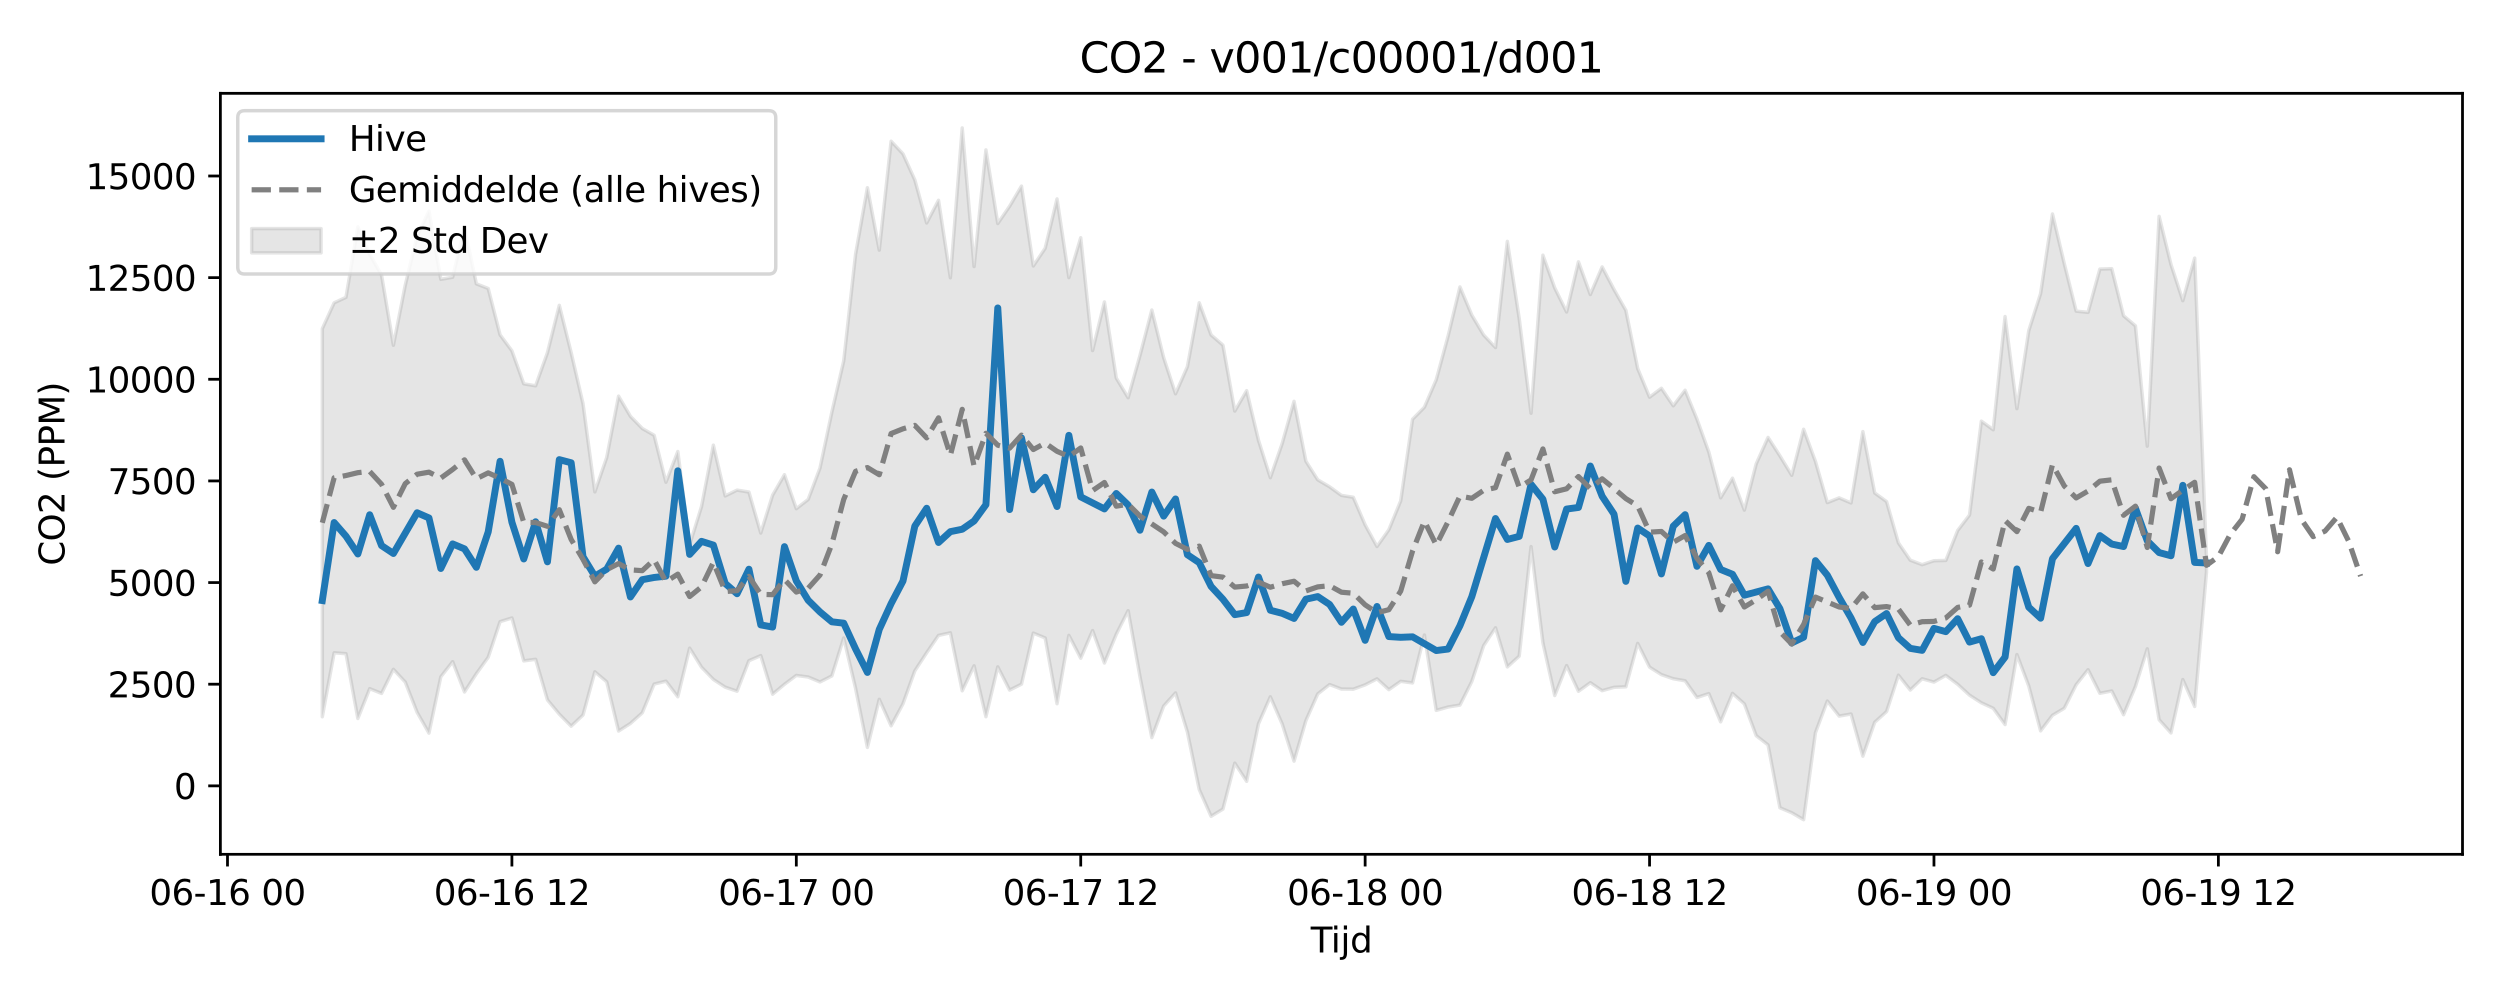 <?xml version="1.0" encoding="utf-8" standalone="no"?>
<!DOCTYPE svg PUBLIC "-//W3C//DTD SVG 1.1//EN"
  "http://www.w3.org/Graphics/SVG/1.1/DTD/svg11.dtd">
<svg xmlns:xlink="http://www.w3.org/1999/xlink" width="720pt" height="288pt" viewBox="0 0 720 288" xmlns="http://www.w3.org/2000/svg" version="1.1">
 <defs>
  <style type="text/css">*{stroke-linejoin: round; stroke-linecap: butt}</style>
 </defs>
 <g id="figure_1">
  <g id="patch_1">
   <path d="M 0 288 
L 720 288 
L 720 0 
L 0 0 
z
" style="fill: #ffffff"/>
  </g>
  <g id="axes_1">
   <g id="patch_2">
    <path d="M 63.47 246.04 
L 709.2 246.04 
L 709.2 26.88 
L 63.47 26.88 
z
" style="fill: #ffffff"/>
   </g>
   <g id="FillBetweenPolyCollection_1">
    <defs>
     <path id="m38bab8b048" d="M 92.821 -193.326 
L 92.821 -81.569 
L 96.234 -99.995 
L 99.647 -99.735 
L 103.06 -81.073 
L 106.473 -89.671 
L 109.886 -88.293 
L 113.299 -95.233 
L 116.712 -91.562 
L 120.125 -82.863 
L 123.538 -76.859 
L 126.951 -93.076 
L 130.364 -97.439 
L 133.777 -88.708 
L 137.19 -93.97 
L 140.603 -98.703 
L 144.016 -108.963 
L 147.429 -110.028 
L 150.842 -97.666 
L 154.254 -98.121 
L 157.667 -86.425 
L 161.08 -82.326 
L 164.493 -78.855 
L 167.906 -82.072 
L 171.319 -94.523 
L 174.732 -91.636 
L 178.145 -77.458 
L 181.558 -79.646 
L 184.971 -82.703 
L 188.384 -90.979 
L 191.797 -91.82 
L 195.21 -87.333 
L 198.623 -101.337 
L 202.036 -95.851 
L 205.449 -92.318 
L 208.862 -90.089 
L 212.275 -88.935 
L 215.688 -97.717 
L 219.1 -99.185 
L 222.513 -88.065 
L 225.926 -90.92 
L 229.339 -93.472 
L 232.752 -93.019 
L 236.165 -91.595 
L 239.578 -93.34 
L 242.991 -104.268 
L 246.404 -89.753 
L 249.817 -72.75 
L 253.23 -86.603 
L 256.643 -78.963 
L 260.056 -85.31 
L 263.469 -94.792 
L 266.882 -100.003 
L 270.295 -105.001 
L 273.708 -105.752 
L 277.121 -89.053 
L 280.534 -96.244 
L 283.947 -81.586 
L 287.359 -95.941 
L 290.772 -89.253 
L 294.185 -90.958 
L 297.598 -105.668 
L 301.011 -104.264 
L 304.424 -85.333 
L 307.837 -105.01 
L 311.25 -98.432 
L 314.663 -106.393 
L 318.076 -97.05 
L 321.489 -105.324 
L 324.902 -112.128 
L 328.315 -93.141 
L 331.728 -75.57 
L 335.141 -84.665 
L 338.554 -88.443 
L 341.967 -77.171 
L 345.38 -60.621 
L 348.793 -52.902 
L 352.206 -54.985 
L 355.618 -68.219 
L 359.031 -62.979 
L 362.444 -79.549 
L 365.857 -87.325 
L 369.27 -79.508 
L 372.683 -68.785 
L 376.096 -80.46 
L 379.509 -88.141 
L 382.922 -90.849 
L 386.335 -89.554 
L 389.748 -89.515 
L 393.161 -90.764 
L 396.574 -92.492 
L 399.987 -89.382 
L 403.4 -91.777 
L 406.813 -91.322 
L 410.226 -105.12 
L 413.639 -83.415 
L 417.052 -84.378 
L 420.464 -84.935 
L 423.877 -91.723 
L 427.29 -102.057 
L 430.703 -107.199 
L 434.116 -95.928 
L 437.529 -99.025 
L 440.942 -130.581 
L 444.355 -102.898 
L 447.768 -87.683 
L 451.181 -96.304 
L 454.594 -88.911 
L 458.007 -91.378 
L 461.42 -89.081 
L 464.833 -90.049 
L 468.246 -90.201 
L 471.659 -102.708 
L 475.072 -95.866 
L 478.485 -93.705 
L 481.898 -92.523 
L 485.311 -91.934 
L 488.723 -87.12 
L 492.136 -88.241 
L 495.549 -80.11 
L 498.962 -88.311 
L 502.375 -85.279 
L 505.788 -76.127 
L 509.201 -73.454 
L 512.614 -55.367 
L 516.027 -53.917 
L 519.44 -51.922 
L 522.853 -76.984 
L 526.266 -86.092 
L 529.679 -81.768 
L 533.092 -82.36 
L 536.505 -70.225 
L 539.918 -79.985 
L 543.331 -83.06 
L 546.744 -93.552 
L 550.157 -89.265 
L 553.57 -92.525 
L 556.982 -91.561 
L 560.395 -93.486 
L 563.808 -90.917 
L 567.221 -87.79 
L 570.634 -85.591 
L 574.047 -84.014 
L 577.46 -79.32 
L 580.873 -99.485 
L 584.286 -90.426 
L 587.699 -77.509 
L 591.112 -81.994 
L 594.525 -84.031 
L 597.938 -90.801 
L 601.351 -95.126 
L 604.764 -88.33 
L 608.177 -88.999 
L 611.59 -82.16 
L 615.003 -90.285 
L 618.416 -101.143 
L 621.828 -80.72 
L 625.241 -76.914 
L 628.654 -92.281 
L 632.067 -84.527 
L 635.48 -123.309 
L 635.48 -127.084 
L 635.48 -127.084 
L 632.067 -213.666 
L 628.654 -201.402 
L 625.241 -211.833 
L 621.828 -225.685 
L 618.416 -159.507 
L 615.003 -194.156 
L 611.59 -197.053 
L 608.177 -210.616 
L 604.764 -210.505 
L 601.351 -198.045 
L 597.938 -198.389 
L 594.525 -212.018 
L 591.112 -226.378 
L 587.699 -203.464 
L 584.286 -192.769 
L 580.873 -170.303 
L 577.46 -196.832 
L 574.047 -164.237 
L 570.634 -166.711 
L 567.221 -139.678 
L 563.808 -135.206 
L 560.395 -126.595 
L 556.982 -126.51 
L 553.57 -125.373 
L 550.157 -126.667 
L 546.744 -131.652 
L 543.331 -143.545 
L 539.918 -146.027 
L 536.505 -163.7 
L 533.092 -143.149 
L 529.679 -144.608 
L 526.266 -143.246 
L 522.853 -155.092 
L 519.44 -164.371 
L 516.027 -151.112 
L 512.614 -156.712 
L 509.201 -162.019 
L 505.788 -154.402 
L 502.375 -141.09 
L 498.962 -150.284 
L 495.549 -144.629 
L 492.136 -157.829 
L 488.723 -167.298 
L 485.311 -175.609 
L 481.898 -171.132 
L 478.485 -176.179 
L 475.072 -173.606 
L 471.659 -181.862 
L 468.246 -198.617 
L 464.833 -204.628 
L 461.42 -211.124 
L 458.007 -203.185 
L 454.594 -212.594 
L 451.181 -198.148 
L 447.768 -205.07 
L 444.355 -214.508 
L 440.942 -168.992 
L 437.529 -196.288 
L 434.116 -218.486 
L 430.703 -187.915 
L 427.29 -191.509 
L 423.877 -197.254 
L 420.464 -205.36 
L 417.052 -191.208 
L 413.639 -178.638 
L 410.226 -170.715 
L 406.813 -167.256 
L 403.4 -143.746 
L 399.987 -135.434 
L 396.574 -130.606 
L 393.161 -136.848 
L 389.748 -144.782 
L 386.335 -145.328 
L 382.922 -147.801 
L 379.509 -149.809 
L 376.096 -155.178 
L 372.683 -172.414 
L 369.27 -160.269 
L 365.857 -150.423 
L 362.444 -161.197 
L 359.031 -175.483 
L 355.618 -169.612 
L 352.206 -188.592 
L 348.793 -191.533 
L 345.38 -200.8 
L 341.967 -182.385 
L 338.554 -174.589 
L 335.141 -184.984 
L 331.728 -198.713 
L 328.315 -185.62 
L 324.902 -173.451 
L 321.489 -179.12 
L 318.076 -201.043 
L 314.663 -187.043 
L 311.25 -219.534 
L 307.837 -208.053 
L 304.424 -230.708 
L 301.011 -216.506 
L 297.598 -211.407 
L 294.185 -234.4 
L 290.772 -228.612 
L 287.359 -223.629 
L 283.947 -244.828 
L 280.534 -211.23 
L 277.121 -251.158 
L 273.708 -207.991 
L 270.295 -230.32 
L 266.882 -223.789 
L 263.469 -236.185 
L 260.056 -243.698 
L 256.643 -247.322 
L 253.23 -215.958 
L 249.817 -233.933 
L 246.404 -214.768 
L 242.991 -184.054 
L 239.578 -169.317 
L 236.165 -153.217 
L 232.752 -144.152 
L 229.339 -141.501 
L 225.926 -151.288 
L 222.513 -145.398 
L 219.1 -134.48 
L 215.688 -146.284 
L 212.275 -146.854 
L 208.862 -145.177 
L 205.449 -159.8 
L 202.036 -142.118 
L 198.623 -131.07 
L 195.21 -157.963 
L 191.797 -149.126 
L 188.384 -162.644 
L 184.971 -164.596 
L 181.558 -168.112 
L 178.145 -173.916 
L 174.732 -156.221 
L 171.319 -146.34 
L 167.906 -171.748 
L 164.493 -186.431 
L 161.08 -200.073 
L 157.667 -186.427 
L 154.254 -176.891 
L 150.842 -177.458 
L 147.429 -186.963 
L 144.016 -191.577 
L 140.603 -204.917 
L 137.19 -206.251 
L 133.777 -222.419 
L 130.364 -208.156 
L 126.951 -207.558 
L 123.538 -227.173 
L 120.125 -219.988 
L 116.712 -205.858 
L 113.299 -188.555 
L 109.886 -208.768 
L 106.473 -214.783 
L 103.06 -222.669 
L 99.647 -202.369 
L 96.234 -200.792 
L 92.821 -193.326 
z
" style="stroke: #808080; stroke-opacity: 0.2"/>
    </defs>
    <g clip-path="url(#p49a237ab9e)">
     <use xlink:href="#m38bab8b048" x="0" y="288" style="fill: #808080; fill-opacity: 0.2; stroke: #808080; stroke-opacity: 0.2"/>
    </g>
   </g>
   <g id="matplotlib.axis_1">
    <g id="xtick_1">
     <g id="line2d_1">
      <defs>
       <path id="m1d91b191a7" d="M 0 0 
L 0 3.5 
" style="stroke: #000000; stroke-width: 0.8"/>
      </defs>
      <g>
       <use xlink:href="#m1d91b191a7" x="65.518" y="246.04" style="stroke: #000000; stroke-width: 0.8"/>
      </g>
     </g>
     <g id="text_1">
      <!-- 06-16 00 -->
      <g transform="translate(43.037 260.638) scale(0.1 -0.1)">
       <defs>
        <path id="DejaVuSans-30" d="M 2034 4250 
Q 1547 4250 1301 3770 
Q 1056 3291 1056 2328 
Q 1056 1369 1301 889 
Q 1547 409 2034 409 
Q 2525 409 2770 889 
Q 3016 1369 3016 2328 
Q 3016 3291 2770 3770 
Q 2525 4250 2034 4250 
z
M 2034 4750 
Q 2819 4750 3233 4129 
Q 3647 3509 3647 2328 
Q 3647 1150 3233 529 
Q 2819 -91 2034 -91 
Q 1250 -91 836 529 
Q 422 1150 422 2328 
Q 422 3509 836 4129 
Q 1250 4750 2034 4750 
z
" transform="scale(0.016)"/>
        <path id="DejaVuSans-36" d="M 2113 2584 
Q 1688 2584 1439 2293 
Q 1191 2003 1191 1497 
Q 1191 994 1439 701 
Q 1688 409 2113 409 
Q 2538 409 2786 701 
Q 3034 994 3034 1497 
Q 3034 2003 2786 2293 
Q 2538 2584 2113 2584 
z
M 3366 4563 
L 3366 3988 
Q 3128 4100 2886 4159 
Q 2644 4219 2406 4219 
Q 1781 4219 1451 3797 
Q 1122 3375 1075 2522 
Q 1259 2794 1537 2939 
Q 1816 3084 2150 3084 
Q 2853 3084 3261 2657 
Q 3669 2231 3669 1497 
Q 3669 778 3244 343 
Q 2819 -91 2113 -91 
Q 1303 -91 875 529 
Q 447 1150 447 2328 
Q 447 3434 972 4092 
Q 1497 4750 2381 4750 
Q 2619 4750 2861 4703 
Q 3103 4656 3366 4563 
z
" transform="scale(0.016)"/>
        <path id="DejaVuSans-2d" d="M 313 2009 
L 1997 2009 
L 1997 1497 
L 313 1497 
L 313 2009 
z
" transform="scale(0.016)"/>
        <path id="DejaVuSans-31" d="M 794 531 
L 1825 531 
L 1825 4091 
L 703 3866 
L 703 4441 
L 1819 4666 
L 2450 4666 
L 2450 531 
L 3481 531 
L 3481 0 
L 794 0 
L 794 531 
z
" transform="scale(0.016)"/>
        <path id="DejaVuSans-20" transform="scale(0.016)"/>
       </defs>
       <use xlink:href="#DejaVuSans-30"/>
       <use xlink:href="#DejaVuSans-36" transform="translate(63.623 0)"/>
       <use xlink:href="#DejaVuSans-2d" transform="translate(127.246 0)"/>
       <use xlink:href="#DejaVuSans-31" transform="translate(163.33 0)"/>
       <use xlink:href="#DejaVuSans-36" transform="translate(226.953 0)"/>
       <use xlink:href="#DejaVuSans-20" transform="translate(290.576 0)"/>
       <use xlink:href="#DejaVuSans-30" transform="translate(322.363 0)"/>
       <use xlink:href="#DejaVuSans-30" transform="translate(385.986 0)"/>
      </g>
     </g>
    </g>
    <g id="xtick_2">
     <g id="line2d_2">
      <g>
       <use xlink:href="#m1d91b191a7" x="147.429" y="246.04" style="stroke: #000000; stroke-width: 0.8"/>
      </g>
     </g>
     <g id="text_2">
      <!-- 06-16 12 -->
      <g transform="translate(124.948 260.638) scale(0.1 -0.1)">
       <defs>
        <path id="DejaVuSans-32" d="M 1228 531 
L 3431 531 
L 3431 0 
L 469 0 
L 469 531 
Q 828 903 1448 1529 
Q 2069 2156 2228 2338 
Q 2531 2678 2651 2914 
Q 2772 3150 2772 3378 
Q 2772 3750 2511 3984 
Q 2250 4219 1831 4219 
Q 1534 4219 1204 4116 
Q 875 4013 500 3803 
L 500 4441 
Q 881 4594 1212 4672 
Q 1544 4750 1819 4750 
Q 2544 4750 2975 4387 
Q 3406 4025 3406 3419 
Q 3406 3131 3298 2873 
Q 3191 2616 2906 2266 
Q 2828 2175 2409 1742 
Q 1991 1309 1228 531 
z
" transform="scale(0.016)"/>
       </defs>
       <use xlink:href="#DejaVuSans-30"/>
       <use xlink:href="#DejaVuSans-36" transform="translate(63.623 0)"/>
       <use xlink:href="#DejaVuSans-2d" transform="translate(127.246 0)"/>
       <use xlink:href="#DejaVuSans-31" transform="translate(163.33 0)"/>
       <use xlink:href="#DejaVuSans-36" transform="translate(226.953 0)"/>
       <use xlink:href="#DejaVuSans-20" transform="translate(290.576 0)"/>
       <use xlink:href="#DejaVuSans-31" transform="translate(322.363 0)"/>
       <use xlink:href="#DejaVuSans-32" transform="translate(385.986 0)"/>
      </g>
     </g>
    </g>
    <g id="xtick_3">
     <g id="line2d_3">
      <g>
       <use xlink:href="#m1d91b191a7" x="229.339" y="246.04" style="stroke: #000000; stroke-width: 0.8"/>
      </g>
     </g>
     <g id="text_3">
      <!-- 06-17 00 -->
      <g transform="translate(206.859 260.638) scale(0.1 -0.1)">
       <defs>
        <path id="DejaVuSans-37" d="M 525 4666 
L 3525 4666 
L 3525 4397 
L 1831 0 
L 1172 0 
L 2766 4134 
L 525 4134 
L 525 4666 
z
" transform="scale(0.016)"/>
       </defs>
       <use xlink:href="#DejaVuSans-30"/>
       <use xlink:href="#DejaVuSans-36" transform="translate(63.623 0)"/>
       <use xlink:href="#DejaVuSans-2d" transform="translate(127.246 0)"/>
       <use xlink:href="#DejaVuSans-31" transform="translate(163.33 0)"/>
       <use xlink:href="#DejaVuSans-37" transform="translate(226.953 0)"/>
       <use xlink:href="#DejaVuSans-20" transform="translate(290.576 0)"/>
       <use xlink:href="#DejaVuSans-30" transform="translate(322.363 0)"/>
       <use xlink:href="#DejaVuSans-30" transform="translate(385.986 0)"/>
      </g>
     </g>
    </g>
    <g id="xtick_4">
     <g id="line2d_4">
      <g>
       <use xlink:href="#m1d91b191a7" x="311.25" y="246.04" style="stroke: #000000; stroke-width: 0.8"/>
      </g>
     </g>
     <g id="text_4">
      <!-- 06-17 12 -->
      <g transform="translate(288.77 260.638) scale(0.1 -0.1)">
       <use xlink:href="#DejaVuSans-30"/>
       <use xlink:href="#DejaVuSans-36" transform="translate(63.623 0)"/>
       <use xlink:href="#DejaVuSans-2d" transform="translate(127.246 0)"/>
       <use xlink:href="#DejaVuSans-31" transform="translate(163.33 0)"/>
       <use xlink:href="#DejaVuSans-37" transform="translate(226.953 0)"/>
       <use xlink:href="#DejaVuSans-20" transform="translate(290.576 0)"/>
       <use xlink:href="#DejaVuSans-31" transform="translate(322.363 0)"/>
       <use xlink:href="#DejaVuSans-32" transform="translate(385.986 0)"/>
      </g>
     </g>
    </g>
    <g id="xtick_5">
     <g id="line2d_5">
      <g>
       <use xlink:href="#m1d91b191a7" x="393.161" y="246.04" style="stroke: #000000; stroke-width: 0.8"/>
      </g>
     </g>
     <g id="text_5">
      <!-- 06-18 00 -->
      <g transform="translate(370.68 260.638) scale(0.1 -0.1)">
       <defs>
        <path id="DejaVuSans-38" d="M 2034 2216 
Q 1584 2216 1326 1975 
Q 1069 1734 1069 1313 
Q 1069 891 1326 650 
Q 1584 409 2034 409 
Q 2484 409 2743 651 
Q 3003 894 3003 1313 
Q 3003 1734 2745 1975 
Q 2488 2216 2034 2216 
z
M 1403 2484 
Q 997 2584 770 2862 
Q 544 3141 544 3541 
Q 544 4100 942 4425 
Q 1341 4750 2034 4750 
Q 2731 4750 3128 4425 
Q 3525 4100 3525 3541 
Q 3525 3141 3298 2862 
Q 3072 2584 2669 2484 
Q 3125 2378 3379 2068 
Q 3634 1759 3634 1313 
Q 3634 634 3220 271 
Q 2806 -91 2034 -91 
Q 1263 -91 848 271 
Q 434 634 434 1313 
Q 434 1759 690 2068 
Q 947 2378 1403 2484 
z
M 1172 3481 
Q 1172 3119 1398 2916 
Q 1625 2713 2034 2713 
Q 2441 2713 2670 2916 
Q 2900 3119 2900 3481 
Q 2900 3844 2670 4047 
Q 2441 4250 2034 4250 
Q 1625 4250 1398 4047 
Q 1172 3844 1172 3481 
z
" transform="scale(0.016)"/>
       </defs>
       <use xlink:href="#DejaVuSans-30"/>
       <use xlink:href="#DejaVuSans-36" transform="translate(63.623 0)"/>
       <use xlink:href="#DejaVuSans-2d" transform="translate(127.246 0)"/>
       <use xlink:href="#DejaVuSans-31" transform="translate(163.33 0)"/>
       <use xlink:href="#DejaVuSans-38" transform="translate(226.953 0)"/>
       <use xlink:href="#DejaVuSans-20" transform="translate(290.576 0)"/>
       <use xlink:href="#DejaVuSans-30" transform="translate(322.363 0)"/>
       <use xlink:href="#DejaVuSans-30" transform="translate(385.986 0)"/>
      </g>
     </g>
    </g>
    <g id="xtick_6">
     <g id="line2d_6">
      <g>
       <use xlink:href="#m1d91b191a7" x="475.072" y="246.04" style="stroke: #000000; stroke-width: 0.8"/>
      </g>
     </g>
     <g id="text_6">
      <!-- 06-18 12 -->
      <g transform="translate(452.591 260.638) scale(0.1 -0.1)">
       <use xlink:href="#DejaVuSans-30"/>
       <use xlink:href="#DejaVuSans-36" transform="translate(63.623 0)"/>
       <use xlink:href="#DejaVuSans-2d" transform="translate(127.246 0)"/>
       <use xlink:href="#DejaVuSans-31" transform="translate(163.33 0)"/>
       <use xlink:href="#DejaVuSans-38" transform="translate(226.953 0)"/>
       <use xlink:href="#DejaVuSans-20" transform="translate(290.576 0)"/>
       <use xlink:href="#DejaVuSans-31" transform="translate(322.363 0)"/>
       <use xlink:href="#DejaVuSans-32" transform="translate(385.986 0)"/>
      </g>
     </g>
    </g>
    <g id="xtick_7">
     <g id="line2d_7">
      <g>
       <use xlink:href="#m1d91b191a7" x="556.982" y="246.04" style="stroke: #000000; stroke-width: 0.8"/>
      </g>
     </g>
     <g id="text_7">
      <!-- 06-19 00 -->
      <g transform="translate(534.502 260.638) scale(0.1 -0.1)">
       <defs>
        <path id="DejaVuSans-39" d="M 703 97 
L 703 672 
Q 941 559 1184 500 
Q 1428 441 1663 441 
Q 2288 441 2617 861 
Q 2947 1281 2994 2138 
Q 2813 1869 2534 1725 
Q 2256 1581 1919 1581 
Q 1219 1581 811 2004 
Q 403 2428 403 3163 
Q 403 3881 828 4315 
Q 1253 4750 1959 4750 
Q 2769 4750 3195 4129 
Q 3622 3509 3622 2328 
Q 3622 1225 3098 567 
Q 2575 -91 1691 -91 
Q 1453 -91 1209 -44 
Q 966 3 703 97 
z
M 1959 2075 
Q 2384 2075 2632 2365 
Q 2881 2656 2881 3163 
Q 2881 3666 2632 3958 
Q 2384 4250 1959 4250 
Q 1534 4250 1286 3958 
Q 1038 3666 1038 3163 
Q 1038 2656 1286 2365 
Q 1534 2075 1959 2075 
z
" transform="scale(0.016)"/>
       </defs>
       <use xlink:href="#DejaVuSans-30"/>
       <use xlink:href="#DejaVuSans-36" transform="translate(63.623 0)"/>
       <use xlink:href="#DejaVuSans-2d" transform="translate(127.246 0)"/>
       <use xlink:href="#DejaVuSans-31" transform="translate(163.33 0)"/>
       <use xlink:href="#DejaVuSans-39" transform="translate(226.953 0)"/>
       <use xlink:href="#DejaVuSans-20" transform="translate(290.576 0)"/>
       <use xlink:href="#DejaVuSans-30" transform="translate(322.363 0)"/>
       <use xlink:href="#DejaVuSans-30" transform="translate(385.986 0)"/>
      </g>
     </g>
    </g>
    <g id="xtick_8">
     <g id="line2d_8">
      <g>
       <use xlink:href="#m1d91b191a7" x="638.893" y="246.04" style="stroke: #000000; stroke-width: 0.8"/>
      </g>
     </g>
     <g id="text_8">
      <!-- 06-19 12 -->
      <g transform="translate(616.413 260.638) scale(0.1 -0.1)">
       <use xlink:href="#DejaVuSans-30"/>
       <use xlink:href="#DejaVuSans-36" transform="translate(63.623 0)"/>
       <use xlink:href="#DejaVuSans-2d" transform="translate(127.246 0)"/>
       <use xlink:href="#DejaVuSans-31" transform="translate(163.33 0)"/>
       <use xlink:href="#DejaVuSans-39" transform="translate(226.953 0)"/>
       <use xlink:href="#DejaVuSans-20" transform="translate(290.576 0)"/>
       <use xlink:href="#DejaVuSans-31" transform="translate(322.363 0)"/>
       <use xlink:href="#DejaVuSans-32" transform="translate(385.986 0)"/>
      </g>
     </g>
    </g>
    <g id="text_9">
     <!-- Tijd -->
     <g transform="translate(377.485 274.317) scale(0.1 -0.1)">
      <defs>
       <path id="DejaVuSans-54" d="M -19 4666 
L 3928 4666 
L 3928 4134 
L 2272 4134 
L 2272 0 
L 1638 0 
L 1638 4134 
L -19 4134 
L -19 4666 
z
" transform="scale(0.016)"/>
       <path id="DejaVuSans-69" d="M 603 3500 
L 1178 3500 
L 1178 0 
L 603 0 
L 603 3500 
z
M 603 4863 
L 1178 4863 
L 1178 4134 
L 603 4134 
L 603 4863 
z
" transform="scale(0.016)"/>
       <path id="DejaVuSans-6a" d="M 603 3500 
L 1178 3500 
L 1178 -63 
Q 1178 -731 923 -1031 
Q 669 -1331 103 -1331 
L -116 -1331 
L -116 -844 
L 38 -844 
Q 366 -844 484 -692 
Q 603 -541 603 -63 
L 603 3500 
z
M 603 4863 
L 1178 4863 
L 1178 4134 
L 603 4134 
L 603 4863 
z
" transform="scale(0.016)"/>
       <path id="DejaVuSans-64" d="M 2906 2969 
L 2906 4863 
L 3481 4863 
L 3481 0 
L 2906 0 
L 2906 525 
Q 2725 213 2448 61 
Q 2172 -91 1784 -91 
Q 1150 -91 751 415 
Q 353 922 353 1747 
Q 353 2572 751 3078 
Q 1150 3584 1784 3584 
Q 2172 3584 2448 3432 
Q 2725 3281 2906 2969 
z
M 947 1747 
Q 947 1113 1208 752 
Q 1469 391 1925 391 
Q 2381 391 2643 752 
Q 2906 1113 2906 1747 
Q 2906 2381 2643 2742 
Q 2381 3103 1925 3103 
Q 1469 3103 1208 2742 
Q 947 2381 947 1747 
z
" transform="scale(0.016)"/>
      </defs>
      <use xlink:href="#DejaVuSans-54"/>
      <use xlink:href="#DejaVuSans-69" transform="translate(57.959 0)"/>
      <use xlink:href="#DejaVuSans-6a" transform="translate(85.742 0)"/>
      <use xlink:href="#DejaVuSans-64" transform="translate(113.525 0)"/>
     </g>
    </g>
   </g>
   <g id="matplotlib.axis_2">
    <g id="ytick_1">
     <g id="line2d_9">
      <defs>
       <path id="md8c8b0e0b1" d="M 0 0 
L -3.5 0 
" style="stroke: #000000; stroke-width: 0.8"/>
      </defs>
      <g>
       <use xlink:href="#md8c8b0e0b1" x="63.47" y="226.328" style="stroke: #000000; stroke-width: 0.8"/>
      </g>
     </g>
     <g id="text_10">
      <!-- 0 -->
      <g transform="translate(50.108 230.127) scale(0.1 -0.1)">
       <use xlink:href="#DejaVuSans-30"/>
      </g>
     </g>
    </g>
    <g id="ytick_2">
     <g id="line2d_10">
      <g>
       <use xlink:href="#md8c8b0e0b1" x="63.47" y="197.054" style="stroke: #000000; stroke-width: 0.8"/>
      </g>
     </g>
     <g id="text_11">
      <!-- 2500 -->
      <g transform="translate(31.02 200.853) scale(0.1 -0.1)">
       <defs>
        <path id="DejaVuSans-35" d="M 691 4666 
L 3169 4666 
L 3169 4134 
L 1269 4134 
L 1269 2991 
Q 1406 3038 1543 3061 
Q 1681 3084 1819 3084 
Q 2600 3084 3056 2656 
Q 3513 2228 3513 1497 
Q 3513 744 3044 326 
Q 2575 -91 1722 -91 
Q 1428 -91 1123 -41 
Q 819 9 494 109 
L 494 744 
Q 775 591 1075 516 
Q 1375 441 1709 441 
Q 2250 441 2565 725 
Q 2881 1009 2881 1497 
Q 2881 1984 2565 2268 
Q 2250 2553 1709 2553 
Q 1456 2553 1204 2497 
Q 953 2441 691 2322 
L 691 4666 
z
" transform="scale(0.016)"/>
       </defs>
       <use xlink:href="#DejaVuSans-32"/>
       <use xlink:href="#DejaVuSans-35" transform="translate(63.623 0)"/>
       <use xlink:href="#DejaVuSans-30" transform="translate(127.246 0)"/>
       <use xlink:href="#DejaVuSans-30" transform="translate(190.869 0)"/>
      </g>
     </g>
    </g>
    <g id="ytick_3">
     <g id="line2d_11">
      <g>
       <use xlink:href="#md8c8b0e0b1" x="63.47" y="167.78" style="stroke: #000000; stroke-width: 0.8"/>
      </g>
     </g>
     <g id="text_12">
      <!-- 5000 -->
      <g transform="translate(31.02 171.579) scale(0.1 -0.1)">
       <use xlink:href="#DejaVuSans-35"/>
       <use xlink:href="#DejaVuSans-30" transform="translate(63.623 0)"/>
       <use xlink:href="#DejaVuSans-30" transform="translate(127.246 0)"/>
       <use xlink:href="#DejaVuSans-30" transform="translate(190.869 0)"/>
      </g>
     </g>
    </g>
    <g id="ytick_4">
     <g id="line2d_12">
      <g>
       <use xlink:href="#md8c8b0e0b1" x="63.47" y="138.506" style="stroke: #000000; stroke-width: 0.8"/>
      </g>
     </g>
     <g id="text_13">
      <!-- 7500 -->
      <g transform="translate(31.02 142.306) scale(0.1 -0.1)">
       <use xlink:href="#DejaVuSans-37"/>
       <use xlink:href="#DejaVuSans-35" transform="translate(63.623 0)"/>
       <use xlink:href="#DejaVuSans-30" transform="translate(127.246 0)"/>
       <use xlink:href="#DejaVuSans-30" transform="translate(190.869 0)"/>
      </g>
     </g>
    </g>
    <g id="ytick_5">
     <g id="line2d_13">
      <g>
       <use xlink:href="#md8c8b0e0b1" x="63.47" y="109.233" style="stroke: #000000; stroke-width: 0.8"/>
      </g>
     </g>
     <g id="text_14">
      <!-- 10000 -->
      <g transform="translate(24.657 113.032) scale(0.1 -0.1)">
       <use xlink:href="#DejaVuSans-31"/>
       <use xlink:href="#DejaVuSans-30" transform="translate(63.623 0)"/>
       <use xlink:href="#DejaVuSans-30" transform="translate(127.246 0)"/>
       <use xlink:href="#DejaVuSans-30" transform="translate(190.869 0)"/>
       <use xlink:href="#DejaVuSans-30" transform="translate(254.492 0)"/>
      </g>
     </g>
    </g>
    <g id="ytick_6">
     <g id="line2d_14">
      <g>
       <use xlink:href="#md8c8b0e0b1" x="63.47" y="79.959" style="stroke: #000000; stroke-width: 0.8"/>
      </g>
     </g>
     <g id="text_15">
      <!-- 12500 -->
      <g transform="translate(24.657 83.758) scale(0.1 -0.1)">
       <use xlink:href="#DejaVuSans-31"/>
       <use xlink:href="#DejaVuSans-32" transform="translate(63.623 0)"/>
       <use xlink:href="#DejaVuSans-35" transform="translate(127.246 0)"/>
       <use xlink:href="#DejaVuSans-30" transform="translate(190.869 0)"/>
       <use xlink:href="#DejaVuSans-30" transform="translate(254.492 0)"/>
      </g>
     </g>
    </g>
    <g id="ytick_7">
     <g id="line2d_15">
      <g>
       <use xlink:href="#md8c8b0e0b1" x="63.47" y="50.685" style="stroke: #000000; stroke-width: 0.8"/>
      </g>
     </g>
     <g id="text_16">
      <!-- 15000 -->
      <g transform="translate(24.657 54.484) scale(0.1 -0.1)">
       <use xlink:href="#DejaVuSans-31"/>
       <use xlink:href="#DejaVuSans-35" transform="translate(63.623 0)"/>
       <use xlink:href="#DejaVuSans-30" transform="translate(127.246 0)"/>
       <use xlink:href="#DejaVuSans-30" transform="translate(190.869 0)"/>
       <use xlink:href="#DejaVuSans-30" transform="translate(254.492 0)"/>
      </g>
     </g>
    </g>
    <g id="text_17">
     <!-- CO2 (PPM) -->
     <g transform="translate(18.578 162.903) rotate(-90) scale(0.1 -0.1)">
      <defs>
       <path id="DejaVuSans-43" d="M 4122 4306 
L 4122 3641 
Q 3803 3938 3442 4084 
Q 3081 4231 2675 4231 
Q 1875 4231 1450 3742 
Q 1025 3253 1025 2328 
Q 1025 1406 1450 917 
Q 1875 428 2675 428 
Q 3081 428 3442 575 
Q 3803 722 4122 1019 
L 4122 359 
Q 3791 134 3420 21 
Q 3050 -91 2638 -91 
Q 1578 -91 968 557 
Q 359 1206 359 2328 
Q 359 3453 968 4101 
Q 1578 4750 2638 4750 
Q 3056 4750 3426 4639 
Q 3797 4528 4122 4306 
z
" transform="scale(0.016)"/>
       <path id="DejaVuSans-4f" d="M 2522 4238 
Q 1834 4238 1429 3725 
Q 1025 3213 1025 2328 
Q 1025 1447 1429 934 
Q 1834 422 2522 422 
Q 3209 422 3611 934 
Q 4013 1447 4013 2328 
Q 4013 3213 3611 3725 
Q 3209 4238 2522 4238 
z
M 2522 4750 
Q 3503 4750 4090 4092 
Q 4678 3434 4678 2328 
Q 4678 1225 4090 567 
Q 3503 -91 2522 -91 
Q 1538 -91 948 565 
Q 359 1222 359 2328 
Q 359 3434 948 4092 
Q 1538 4750 2522 4750 
z
" transform="scale(0.016)"/>
       <path id="DejaVuSans-28" d="M 1984 4856 
Q 1566 4138 1362 3434 
Q 1159 2731 1159 2009 
Q 1159 1288 1364 580 
Q 1569 -128 1984 -844 
L 1484 -844 
Q 1016 -109 783 600 
Q 550 1309 550 2009 
Q 550 2706 781 3412 
Q 1013 4119 1484 4856 
L 1984 4856 
z
" transform="scale(0.016)"/>
       <path id="DejaVuSans-50" d="M 1259 4147 
L 1259 2394 
L 2053 2394 
Q 2494 2394 2734 2622 
Q 2975 2850 2975 3272 
Q 2975 3691 2734 3919 
Q 2494 4147 2053 4147 
L 1259 4147 
z
M 628 4666 
L 2053 4666 
Q 2838 4666 3239 4311 
Q 3641 3956 3641 3272 
Q 3641 2581 3239 2228 
Q 2838 1875 2053 1875 
L 1259 1875 
L 1259 0 
L 628 0 
L 628 4666 
z
" transform="scale(0.016)"/>
       <path id="DejaVuSans-4d" d="M 628 4666 
L 1569 4666 
L 2759 1491 
L 3956 4666 
L 4897 4666 
L 4897 0 
L 4281 0 
L 4281 4097 
L 3078 897 
L 2444 897 
L 1241 4097 
L 1241 0 
L 628 0 
L 628 4666 
z
" transform="scale(0.016)"/>
       <path id="DejaVuSans-29" d="M 513 4856 
L 1013 4856 
Q 1481 4119 1714 3412 
Q 1947 2706 1947 2009 
Q 1947 1309 1714 600 
Q 1481 -109 1013 -844 
L 513 -844 
Q 928 -128 1133 580 
Q 1338 1288 1338 2009 
Q 1338 2731 1133 3434 
Q 928 4138 513 4856 
z
" transform="scale(0.016)"/>
      </defs>
      <use xlink:href="#DejaVuSans-43"/>
      <use xlink:href="#DejaVuSans-4f" transform="translate(69.824 0)"/>
      <use xlink:href="#DejaVuSans-32" transform="translate(148.535 0)"/>
      <use xlink:href="#DejaVuSans-20" transform="translate(212.158 0)"/>
      <use xlink:href="#DejaVuSans-28" transform="translate(243.945 0)"/>
      <use xlink:href="#DejaVuSans-50" transform="translate(282.959 0)"/>
      <use xlink:href="#DejaVuSans-50" transform="translate(343.262 0)"/>
      <use xlink:href="#DejaVuSans-4d" transform="translate(403.564 0)"/>
      <use xlink:href="#DejaVuSans-29" transform="translate(489.844 0)"/>
     </g>
    </g>
   </g>
   <g id="line2d_16">
    <path d="M 92.821 172.956 
L 96.234 150.493 
L 99.647 154.42 
L 103.06 159.541 
L 106.473 148.253 
L 109.886 157.128 
L 113.299 159.404 
L 120.125 147.675 
L 123.538 149.166 
L 126.951 163.721 
L 130.364 156.648 
L 133.777 158.081 
L 137.19 163.383 
L 140.603 153.182 
L 144.016 132.855 
L 147.429 150.395 
L 150.842 160.977 
L 154.254 150.267 
L 157.667 161.804 
L 161.08 132.375 
L 164.493 133.276 
L 167.906 160.329 
L 171.319 165.942 
L 174.732 163.912 
L 178.145 157.87 
L 181.558 171.925 
L 184.971 166.949 
L 188.384 166.313 
L 191.797 165.934 
L 195.21 135.599 
L 198.623 159.662 
L 202.036 155.907 
L 205.449 156.988 
L 208.862 168.038 
L 212.275 170.993 
L 215.688 163.936 
L 219.1 179.966 
L 222.513 180.602 
L 225.926 157.437 
L 229.339 167.304 
L 232.752 172.87 
L 236.165 176.242 
L 239.578 179.084 
L 242.991 179.474 
L 246.404 186.882 
L 249.817 193.658 
L 253.23 181.27 
L 256.643 173.842 
L 260.056 167.335 
L 263.469 151.516 
L 266.882 146.381 
L 270.295 156.231 
L 273.708 153.114 
L 277.121 152.423 
L 280.534 150.046 
L 283.947 145.345 
L 287.359 88.694 
L 290.772 146.75 
L 294.185 126.112 
L 297.598 141.047 
L 301.011 137.456 
L 304.424 145.878 
L 307.837 125.38 
L 311.25 143.097 
L 318.076 146.568 
L 321.489 142.131 
L 324.902 145.446 
L 328.315 152.704 
L 331.728 141.715 
L 335.141 148.641 
L 338.554 143.705 
L 341.967 159.759 
L 345.38 162.043 
L 348.793 168.893 
L 352.206 172.585 
L 355.618 177.023 
L 359.031 176.426 
L 362.444 166.192 
L 365.857 175.75 
L 369.27 176.64 
L 372.683 178.112 
L 376.096 172.569 
L 379.509 171.816 
L 382.922 174.08 
L 386.335 179.22 
L 389.748 175.403 
L 393.161 184.412 
L 396.574 174.669 
L 399.987 183.334 
L 403.4 183.545 
L 406.813 183.407 
L 413.639 187.358 
L 417.052 186.925 
L 420.464 180.204 
L 423.877 171.849 
L 430.703 149.338 
L 434.116 155.362 
L 437.529 154.478 
L 440.942 139.49 
L 444.355 143.76 
L 447.768 157.534 
L 451.181 146.609 
L 454.594 146.147 
L 458.007 134.221 
L 461.42 142.929 
L 464.833 148.073 
L 468.246 167.429 
L 471.659 152.084 
L 475.072 154.361 
L 478.485 165.286 
L 481.898 151.539 
L 485.311 148.231 
L 488.723 163.096 
L 492.136 157.078 
L 495.549 164.006 
L 498.962 165.397 
L 502.375 171.41 
L 509.201 169.595 
L 512.614 175.302 
L 516.027 185.151 
L 519.44 183.526 
L 522.853 161.469 
L 526.266 165.653 
L 529.679 172.066 
L 533.092 177.971 
L 536.505 185.028 
L 539.918 179.033 
L 543.331 176.707 
L 546.744 183.666 
L 550.157 186.73 
L 553.57 187.3 
L 556.982 180.973 
L 560.395 181.914 
L 563.808 178.19 
L 567.221 184.919 
L 570.634 183.957 
L 574.047 193.728 
L 577.46 189.24 
L 580.873 163.859 
L 584.286 174.876 
L 587.699 178.038 
L 591.112 160.891 
L 597.938 152.171 
L 601.351 162.3 
L 604.764 154.256 
L 608.177 156.691 
L 611.59 157.406 
L 615.003 146.356 
L 618.416 155.76 
L 621.828 159.144 
L 625.241 160.058 
L 628.654 139.777 
L 632.067 161.972 
L 635.48 162.136 
L 635.48 162.136 
" clip-path="url(#p49a237ab9e)" style="fill: none; stroke: #1f77b4; stroke-width: 2; stroke-linecap: square"/>
   </g>
   <g id="line2d_17">
    <path d="M 92.821 150.553 
L 96.234 137.606 
L 99.647 136.948 
L 103.06 136.129 
L 106.473 135.773 
L 109.886 139.469 
L 113.299 146.106 
L 116.712 139.29 
L 120.125 136.575 
L 123.538 135.984 
L 126.951 137.683 
L 130.364 135.202 
L 133.777 132.436 
L 137.19 137.889 
L 140.603 136.19 
L 144.016 137.73 
L 147.429 139.504 
L 150.842 150.438 
L 154.254 150.494 
L 157.667 151.574 
L 161.08 146.8 
L 164.493 155.357 
L 167.906 161.09 
L 171.319 167.569 
L 174.732 164.071 
L 178.145 162.313 
L 181.558 164.121 
L 184.971 164.35 
L 188.384 161.189 
L 191.797 167.527 
L 195.21 165.352 
L 198.623 171.797 
L 202.036 169.016 
L 205.449 161.941 
L 208.862 170.367 
L 212.275 170.105 
L 215.688 165.999 
L 219.1 171.168 
L 222.513 171.269 
L 225.926 166.896 
L 229.339 170.514 
L 232.752 169.414 
L 236.165 165.594 
L 239.578 156.672 
L 242.991 143.839 
L 246.404 135.74 
L 249.817 134.659 
L 253.23 136.72 
L 256.643 124.858 
L 260.056 123.496 
L 263.469 122.511 
L 266.882 126.104 
L 270.295 120.34 
L 273.708 131.128 
L 277.121 117.894 
L 280.534 134.263 
L 283.947 124.793 
L 287.359 128.215 
L 290.772 129.067 
L 294.185 125.321 
L 297.598 129.463 
L 301.011 127.615 
L 304.424 129.979 
L 307.837 131.468 
L 311.25 129.017 
L 314.663 141.282 
L 318.076 138.954 
L 321.489 145.778 
L 324.902 145.21 
L 328.315 148.619 
L 335.141 153.176 
L 338.554 156.484 
L 341.967 158.222 
L 345.38 157.29 
L 348.793 165.782 
L 352.206 166.212 
L 355.618 169.084 
L 359.031 168.769 
L 362.444 167.627 
L 365.857 169.126 
L 369.27 168.111 
L 372.683 167.4 
L 376.096 170.181 
L 379.509 169.025 
L 382.922 168.675 
L 386.335 170.559 
L 389.748 170.851 
L 393.161 174.194 
L 396.574 176.451 
L 399.987 175.592 
L 403.4 170.239 
L 406.813 158.711 
L 410.226 150.083 
L 413.639 156.974 
L 417.052 150.207 
L 420.464 142.852 
L 423.877 143.511 
L 427.29 141.217 
L 430.703 140.443 
L 434.116 130.793 
L 437.529 140.344 
L 440.942 138.214 
L 444.355 129.297 
L 447.768 141.623 
L 451.181 140.774 
L 454.594 137.247 
L 458.007 140.719 
L 461.42 137.898 
L 464.833 140.661 
L 468.246 143.591 
L 471.659 145.715 
L 475.072 153.264 
L 478.485 153.058 
L 481.898 156.173 
L 485.311 154.228 
L 488.723 160.791 
L 492.136 164.965 
L 495.549 175.631 
L 498.962 168.703 
L 502.375 174.815 
L 505.788 172.736 
L 509.201 170.264 
L 512.614 181.961 
L 516.027 185.486 
L 519.44 179.853 
L 522.853 171.962 
L 529.679 174.812 
L 533.092 175.245 
L 536.505 171.038 
L 539.918 174.994 
L 543.331 174.698 
L 546.744 175.398 
L 550.157 180.034 
L 553.57 179.051 
L 556.982 178.965 
L 560.395 177.96 
L 563.808 174.939 
L 567.221 174.266 
L 570.634 161.849 
L 574.047 163.874 
L 577.46 149.924 
L 580.873 153.106 
L 584.286 146.403 
L 587.699 147.513 
L 591.112 133.814 
L 594.525 139.976 
L 597.938 143.405 
L 601.351 141.415 
L 604.764 138.583 
L 608.177 138.192 
L 611.59 148.394 
L 615.003 145.78 
L 618.416 157.675 
L 621.828 134.797 
L 625.241 143.627 
L 628.654 141.159 
L 632.067 138.903 
L 635.48 162.804 
L 638.893 160.31 
L 642.306 153.904 
L 645.719 149.572 
L 649.132 137.289 
L 652.545 140.766 
L 655.958 158.9 
L 659.371 135.294 
L 662.784 149.572 
L 666.197 154.541 
L 669.61 152.952 
L 673.023 148.963 
L 676.436 155.911 
L 679.849 165.922 
L 679.849 165.922 
" clip-path="url(#p49a237ab9e)" style="fill: none; stroke-dasharray: 5.55,2.4; stroke-dashoffset: 0; stroke: #808080; stroke-width: 1.5"/>
   </g>
   <g id="patch_3">
    <path d="M 63.47 246.04 
L 63.47 26.88 
" style="fill: none; stroke: #000000; stroke-width: 0.8; stroke-linejoin: miter; stroke-linecap: square"/>
   </g>
   <g id="patch_4">
    <path d="M 709.2 246.04 
L 709.2 26.88 
" style="fill: none; stroke: #000000; stroke-width: 0.8; stroke-linejoin: miter; stroke-linecap: square"/>
   </g>
   <g id="patch_5">
    <path d="M 63.47 246.04 
L 709.2 246.04 
" style="fill: none; stroke: #000000; stroke-width: 0.8; stroke-linejoin: miter; stroke-linecap: square"/>
   </g>
   <g id="patch_6">
    <path d="M 63.47 26.88 
L 709.2 26.88 
" style="fill: none; stroke: #000000; stroke-width: 0.8; stroke-linejoin: miter; stroke-linecap: square"/>
   </g>
   <g id="text_18">
    <!-- CO2 - v001/c00001/d001 -->
    <g transform="translate(310.932 20.88) scale(0.12 -0.12)">
     <defs>
      <path id="DejaVuSans-76" d="M 191 3500 
L 800 3500 
L 1894 563 
L 2988 3500 
L 3597 3500 
L 2284 0 
L 1503 0 
L 191 3500 
z
" transform="scale(0.016)"/>
      <path id="DejaVuSans-2f" d="M 1625 4666 
L 2156 4666 
L 531 -594 
L 0 -594 
L 1625 4666 
z
" transform="scale(0.016)"/>
      <path id="DejaVuSans-63" d="M 3122 3366 
L 3122 2828 
Q 2878 2963 2633 3030 
Q 2388 3097 2138 3097 
Q 1578 3097 1268 2742 
Q 959 2388 959 1747 
Q 959 1106 1268 751 
Q 1578 397 2138 397 
Q 2388 397 2633 464 
Q 2878 531 3122 666 
L 3122 134 
Q 2881 22 2623 -34 
Q 2366 -91 2075 -91 
Q 1284 -91 818 406 
Q 353 903 353 1747 
Q 353 2603 823 3093 
Q 1294 3584 2113 3584 
Q 2378 3584 2631 3529 
Q 2884 3475 3122 3366 
z
" transform="scale(0.016)"/>
     </defs>
     <use xlink:href="#DejaVuSans-43"/>
     <use xlink:href="#DejaVuSans-4f" transform="translate(69.824 0)"/>
     <use xlink:href="#DejaVuSans-32" transform="translate(148.535 0)"/>
     <use xlink:href="#DejaVuSans-20" transform="translate(212.158 0)"/>
     <use xlink:href="#DejaVuSans-2d" transform="translate(243.945 0)"/>
     <use xlink:href="#DejaVuSans-20" transform="translate(280.029 0)"/>
     <use xlink:href="#DejaVuSans-76" transform="translate(311.816 0)"/>
     <use xlink:href="#DejaVuSans-30" transform="translate(370.996 0)"/>
     <use xlink:href="#DejaVuSans-30" transform="translate(434.619 0)"/>
     <use xlink:href="#DejaVuSans-31" transform="translate(498.242 0)"/>
     <use xlink:href="#DejaVuSans-2f" transform="translate(561.865 0)"/>
     <use xlink:href="#DejaVuSans-63" transform="translate(595.557 0)"/>
     <use xlink:href="#DejaVuSans-30" transform="translate(650.537 0)"/>
     <use xlink:href="#DejaVuSans-30" transform="translate(714.16 0)"/>
     <use xlink:href="#DejaVuSans-30" transform="translate(777.783 0)"/>
     <use xlink:href="#DejaVuSans-30" transform="translate(841.406 0)"/>
     <use xlink:href="#DejaVuSans-31" transform="translate(905.029 0)"/>
     <use xlink:href="#DejaVuSans-2f" transform="translate(968.652 0)"/>
     <use xlink:href="#DejaVuSans-64" transform="translate(1002.344 0)"/>
     <use xlink:href="#DejaVuSans-30" transform="translate(1065.82 0)"/>
     <use xlink:href="#DejaVuSans-30" transform="translate(1129.443 0)"/>
     <use xlink:href="#DejaVuSans-31" transform="translate(1193.066 0)"/>
    </g>
   </g>
   <g id="legend_1">
    <g id="patch_7">
     <path d="M 70.47 78.914 
L 221.414 78.914 
Q 223.414 78.914 223.414 76.914 
L 223.414 33.88 
Q 223.414 31.88 221.414 31.88 
L 70.47 31.88 
Q 68.47 31.88 68.47 33.88 
L 68.47 76.914 
Q 68.47 78.914 70.47 78.914 
z
" style="fill: #ffffff; opacity: 0.8; stroke: #cccccc; stroke-linejoin: miter"/>
    </g>
    <g id="line2d_18">
     <path d="M 72.47 39.978 
L 82.47 39.978 
L 92.47 39.978 
" style="fill: none; stroke: #1f77b4; stroke-width: 2; stroke-linecap: square"/>
    </g>
    <g id="text_19">
     <!-- Hive -->
     <g transform="translate(100.47 43.478) scale(0.1 -0.1)">
      <defs>
       <path id="DejaVuSans-48" d="M 628 4666 
L 1259 4666 
L 1259 2753 
L 3553 2753 
L 3553 4666 
L 4184 4666 
L 4184 0 
L 3553 0 
L 3553 2222 
L 1259 2222 
L 1259 0 
L 628 0 
L 628 4666 
z
" transform="scale(0.016)"/>
       <path id="DejaVuSans-65" d="M 3597 1894 
L 3597 1613 
L 953 1613 
Q 991 1019 1311 708 
Q 1631 397 2203 397 
Q 2534 397 2845 478 
Q 3156 559 3463 722 
L 3463 178 
Q 3153 47 2828 -22 
Q 2503 -91 2169 -91 
Q 1331 -91 842 396 
Q 353 884 353 1716 
Q 353 2575 817 3079 
Q 1281 3584 2069 3584 
Q 2775 3584 3186 3129 
Q 3597 2675 3597 1894 
z
M 3022 2063 
Q 3016 2534 2758 2815 
Q 2500 3097 2075 3097 
Q 1594 3097 1305 2825 
Q 1016 2553 972 2059 
L 3022 2063 
z
" transform="scale(0.016)"/>
      </defs>
      <use xlink:href="#DejaVuSans-48"/>
      <use xlink:href="#DejaVuSans-69" transform="translate(75.195 0)"/>
      <use xlink:href="#DejaVuSans-76" transform="translate(102.979 0)"/>
      <use xlink:href="#DejaVuSans-65" transform="translate(162.158 0)"/>
     </g>
    </g>
    <g id="line2d_19">
     <path d="M 72.47 54.657 
L 82.47 54.657 
L 92.47 54.657 
" style="fill: none; stroke-dasharray: 5.55,2.4; stroke-dashoffset: 0; stroke: #808080; stroke-width: 1.5"/>
    </g>
    <g id="text_20">
     <!-- Gemiddelde (alle hives) -->
     <g transform="translate(100.47 58.157) scale(0.1 -0.1)">
      <defs>
       <path id="DejaVuSans-47" d="M 3809 666 
L 3809 1919 
L 2778 1919 
L 2778 2438 
L 4434 2438 
L 4434 434 
Q 4069 175 3628 42 
Q 3188 -91 2688 -91 
Q 1594 -91 976 548 
Q 359 1188 359 2328 
Q 359 3472 976 4111 
Q 1594 4750 2688 4750 
Q 3144 4750 3555 4637 
Q 3966 4525 4313 4306 
L 4313 3634 
Q 3963 3931 3569 4081 
Q 3175 4231 2741 4231 
Q 1884 4231 1454 3753 
Q 1025 3275 1025 2328 
Q 1025 1384 1454 906 
Q 1884 428 2741 428 
Q 3075 428 3337 486 
Q 3600 544 3809 666 
z
" transform="scale(0.016)"/>
       <path id="DejaVuSans-6d" d="M 3328 2828 
Q 3544 3216 3844 3400 
Q 4144 3584 4550 3584 
Q 5097 3584 5394 3201 
Q 5691 2819 5691 2113 
L 5691 0 
L 5113 0 
L 5113 2094 
Q 5113 2597 4934 2840 
Q 4756 3084 4391 3084 
Q 3944 3084 3684 2787 
Q 3425 2491 3425 1978 
L 3425 0 
L 2847 0 
L 2847 2094 
Q 2847 2600 2669 2842 
Q 2491 3084 2119 3084 
Q 1678 3084 1418 2786 
Q 1159 2488 1159 1978 
L 1159 0 
L 581 0 
L 581 3500 
L 1159 3500 
L 1159 2956 
Q 1356 3278 1631 3431 
Q 1906 3584 2284 3584 
Q 2666 3584 2933 3390 
Q 3200 3197 3328 2828 
z
" transform="scale(0.016)"/>
       <path id="DejaVuSans-6c" d="M 603 4863 
L 1178 4863 
L 1178 0 
L 603 0 
L 603 4863 
z
" transform="scale(0.016)"/>
       <path id="DejaVuSans-61" d="M 2194 1759 
Q 1497 1759 1228 1600 
Q 959 1441 959 1056 
Q 959 750 1161 570 
Q 1363 391 1709 391 
Q 2188 391 2477 730 
Q 2766 1069 2766 1631 
L 2766 1759 
L 2194 1759 
z
M 3341 1997 
L 3341 0 
L 2766 0 
L 2766 531 
Q 2569 213 2275 61 
Q 1981 -91 1556 -91 
Q 1019 -91 701 211 
Q 384 513 384 1019 
Q 384 1609 779 1909 
Q 1175 2209 1959 2209 
L 2766 2209 
L 2766 2266 
Q 2766 2663 2505 2880 
Q 2244 3097 1772 3097 
Q 1472 3097 1187 3025 
Q 903 2953 641 2809 
L 641 3341 
Q 956 3463 1253 3523 
Q 1550 3584 1831 3584 
Q 2591 3584 2966 3190 
Q 3341 2797 3341 1997 
z
" transform="scale(0.016)"/>
       <path id="DejaVuSans-68" d="M 3513 2113 
L 3513 0 
L 2938 0 
L 2938 2094 
Q 2938 2591 2744 2837 
Q 2550 3084 2163 3084 
Q 1697 3084 1428 2787 
Q 1159 2491 1159 1978 
L 1159 0 
L 581 0 
L 581 4863 
L 1159 4863 
L 1159 2956 
Q 1366 3272 1645 3428 
Q 1925 3584 2291 3584 
Q 2894 3584 3203 3211 
Q 3513 2838 3513 2113 
z
" transform="scale(0.016)"/>
       <path id="DejaVuSans-73" d="M 2834 3397 
L 2834 2853 
Q 2591 2978 2328 3040 
Q 2066 3103 1784 3103 
Q 1356 3103 1142 2972 
Q 928 2841 928 2578 
Q 928 2378 1081 2264 
Q 1234 2150 1697 2047 
L 1894 2003 
Q 2506 1872 2764 1633 
Q 3022 1394 3022 966 
Q 3022 478 2636 193 
Q 2250 -91 1575 -91 
Q 1294 -91 989 -36 
Q 684 19 347 128 
L 347 722 
Q 666 556 975 473 
Q 1284 391 1588 391 
Q 1994 391 2212 530 
Q 2431 669 2431 922 
Q 2431 1156 2273 1281 
Q 2116 1406 1581 1522 
L 1381 1569 
Q 847 1681 609 1914 
Q 372 2147 372 2553 
Q 372 3047 722 3315 
Q 1072 3584 1716 3584 
Q 2034 3584 2315 3537 
Q 2597 3491 2834 3397 
z
" transform="scale(0.016)"/>
      </defs>
      <use xlink:href="#DejaVuSans-47"/>
      <use xlink:href="#DejaVuSans-65" transform="translate(77.49 0)"/>
      <use xlink:href="#DejaVuSans-6d" transform="translate(139.014 0)"/>
      <use xlink:href="#DejaVuSans-69" transform="translate(236.426 0)"/>
      <use xlink:href="#DejaVuSans-64" transform="translate(264.209 0)"/>
      <use xlink:href="#DejaVuSans-64" transform="translate(327.686 0)"/>
      <use xlink:href="#DejaVuSans-65" transform="translate(391.162 0)"/>
      <use xlink:href="#DejaVuSans-6c" transform="translate(452.686 0)"/>
      <use xlink:href="#DejaVuSans-64" transform="translate(480.469 0)"/>
      <use xlink:href="#DejaVuSans-65" transform="translate(543.945 0)"/>
      <use xlink:href="#DejaVuSans-20" transform="translate(605.469 0)"/>
      <use xlink:href="#DejaVuSans-28" transform="translate(637.256 0)"/>
      <use xlink:href="#DejaVuSans-61" transform="translate(676.27 0)"/>
      <use xlink:href="#DejaVuSans-6c" transform="translate(737.549 0)"/>
      <use xlink:href="#DejaVuSans-6c" transform="translate(765.332 0)"/>
      <use xlink:href="#DejaVuSans-65" transform="translate(793.115 0)"/>
      <use xlink:href="#DejaVuSans-20" transform="translate(854.639 0)"/>
      <use xlink:href="#DejaVuSans-68" transform="translate(886.426 0)"/>
      <use xlink:href="#DejaVuSans-69" transform="translate(949.805 0)"/>
      <use xlink:href="#DejaVuSans-76" transform="translate(977.588 0)"/>
      <use xlink:href="#DejaVuSans-65" transform="translate(1036.768 0)"/>
      <use xlink:href="#DejaVuSans-73" transform="translate(1098.291 0)"/>
      <use xlink:href="#DejaVuSans-29" transform="translate(1150.391 0)"/>
     </g>
    </g>
    <g id="patch_8">
     <path d="M 72.47 72.835 
L 92.47 72.835 
L 92.47 65.835 
L 72.47 65.835 
z
" style="fill: #808080; fill-opacity: 0.2; stroke: #808080; stroke-opacity: 0.2; stroke-linejoin: miter"/>
    </g>
    <g id="text_21">
     <!-- ±2 Std Dev -->
     <g transform="translate(100.47 72.835) scale(0.1 -0.1)">
      <defs>
       <path id="DejaVuSans-b1" d="M 2944 4013 
L 2944 2803 
L 4684 2803 
L 4684 2272 
L 2944 2272 
L 2944 1063 
L 2419 1063 
L 2419 2272 
L 678 2272 
L 678 2803 
L 2419 2803 
L 2419 4013 
L 2944 4013 
z
M 678 531 
L 4684 531 
L 4684 0 
L 678 0 
L 678 531 
z
" transform="scale(0.016)"/>
       <path id="DejaVuSans-53" d="M 3425 4513 
L 3425 3897 
Q 3066 4069 2747 4153 
Q 2428 4238 2131 4238 
Q 1616 4238 1336 4038 
Q 1056 3838 1056 3469 
Q 1056 3159 1242 3001 
Q 1428 2844 1947 2747 
L 2328 2669 
Q 3034 2534 3370 2195 
Q 3706 1856 3706 1288 
Q 3706 609 3251 259 
Q 2797 -91 1919 -91 
Q 1588 -91 1214 -16 
Q 841 59 441 206 
L 441 856 
Q 825 641 1194 531 
Q 1563 422 1919 422 
Q 2459 422 2753 634 
Q 3047 847 3047 1241 
Q 3047 1584 2836 1778 
Q 2625 1972 2144 2069 
L 1759 2144 
Q 1053 2284 737 2584 
Q 422 2884 422 3419 
Q 422 4038 858 4394 
Q 1294 4750 2059 4750 
Q 2388 4750 2728 4690 
Q 3069 4631 3425 4513 
z
" transform="scale(0.016)"/>
       <path id="DejaVuSans-74" d="M 1172 4494 
L 1172 3500 
L 2356 3500 
L 2356 3053 
L 1172 3053 
L 1172 1153 
Q 1172 725 1289 603 
Q 1406 481 1766 481 
L 2356 481 
L 2356 0 
L 1766 0 
Q 1100 0 847 248 
Q 594 497 594 1153 
L 594 3053 
L 172 3053 
L 172 3500 
L 594 3500 
L 594 4494 
L 1172 4494 
z
" transform="scale(0.016)"/>
       <path id="DejaVuSans-44" d="M 1259 4147 
L 1259 519 
L 2022 519 
Q 2988 519 3436 956 
Q 3884 1394 3884 2338 
Q 3884 3275 3436 3711 
Q 2988 4147 2022 4147 
L 1259 4147 
z
M 628 4666 
L 1925 4666 
Q 3281 4666 3915 4102 
Q 4550 3538 4550 2338 
Q 4550 1131 3912 565 
Q 3275 0 1925 0 
L 628 0 
L 628 4666 
z
" transform="scale(0.016)"/>
      </defs>
      <use xlink:href="#DejaVuSans-b1"/>
      <use xlink:href="#DejaVuSans-32" transform="translate(83.789 0)"/>
      <use xlink:href="#DejaVuSans-20" transform="translate(147.412 0)"/>
      <use xlink:href="#DejaVuSans-53" transform="translate(179.199 0)"/>
      <use xlink:href="#DejaVuSans-74" transform="translate(242.676 0)"/>
      <use xlink:href="#DejaVuSans-64" transform="translate(281.885 0)"/>
      <use xlink:href="#DejaVuSans-20" transform="translate(345.361 0)"/>
      <use xlink:href="#DejaVuSans-44" transform="translate(377.148 0)"/>
      <use xlink:href="#DejaVuSans-65" transform="translate(454.15 0)"/>
      <use xlink:href="#DejaVuSans-76" transform="translate(515.674 0)"/>
     </g>
    </g>
   </g>
  </g>
 </g>
 <defs>
  <clipPath id="p49a237ab9e">
   <rect x="63.47" y="26.88" width="645.73" height="219.16"/>
  </clipPath>
 </defs>
</svg>
